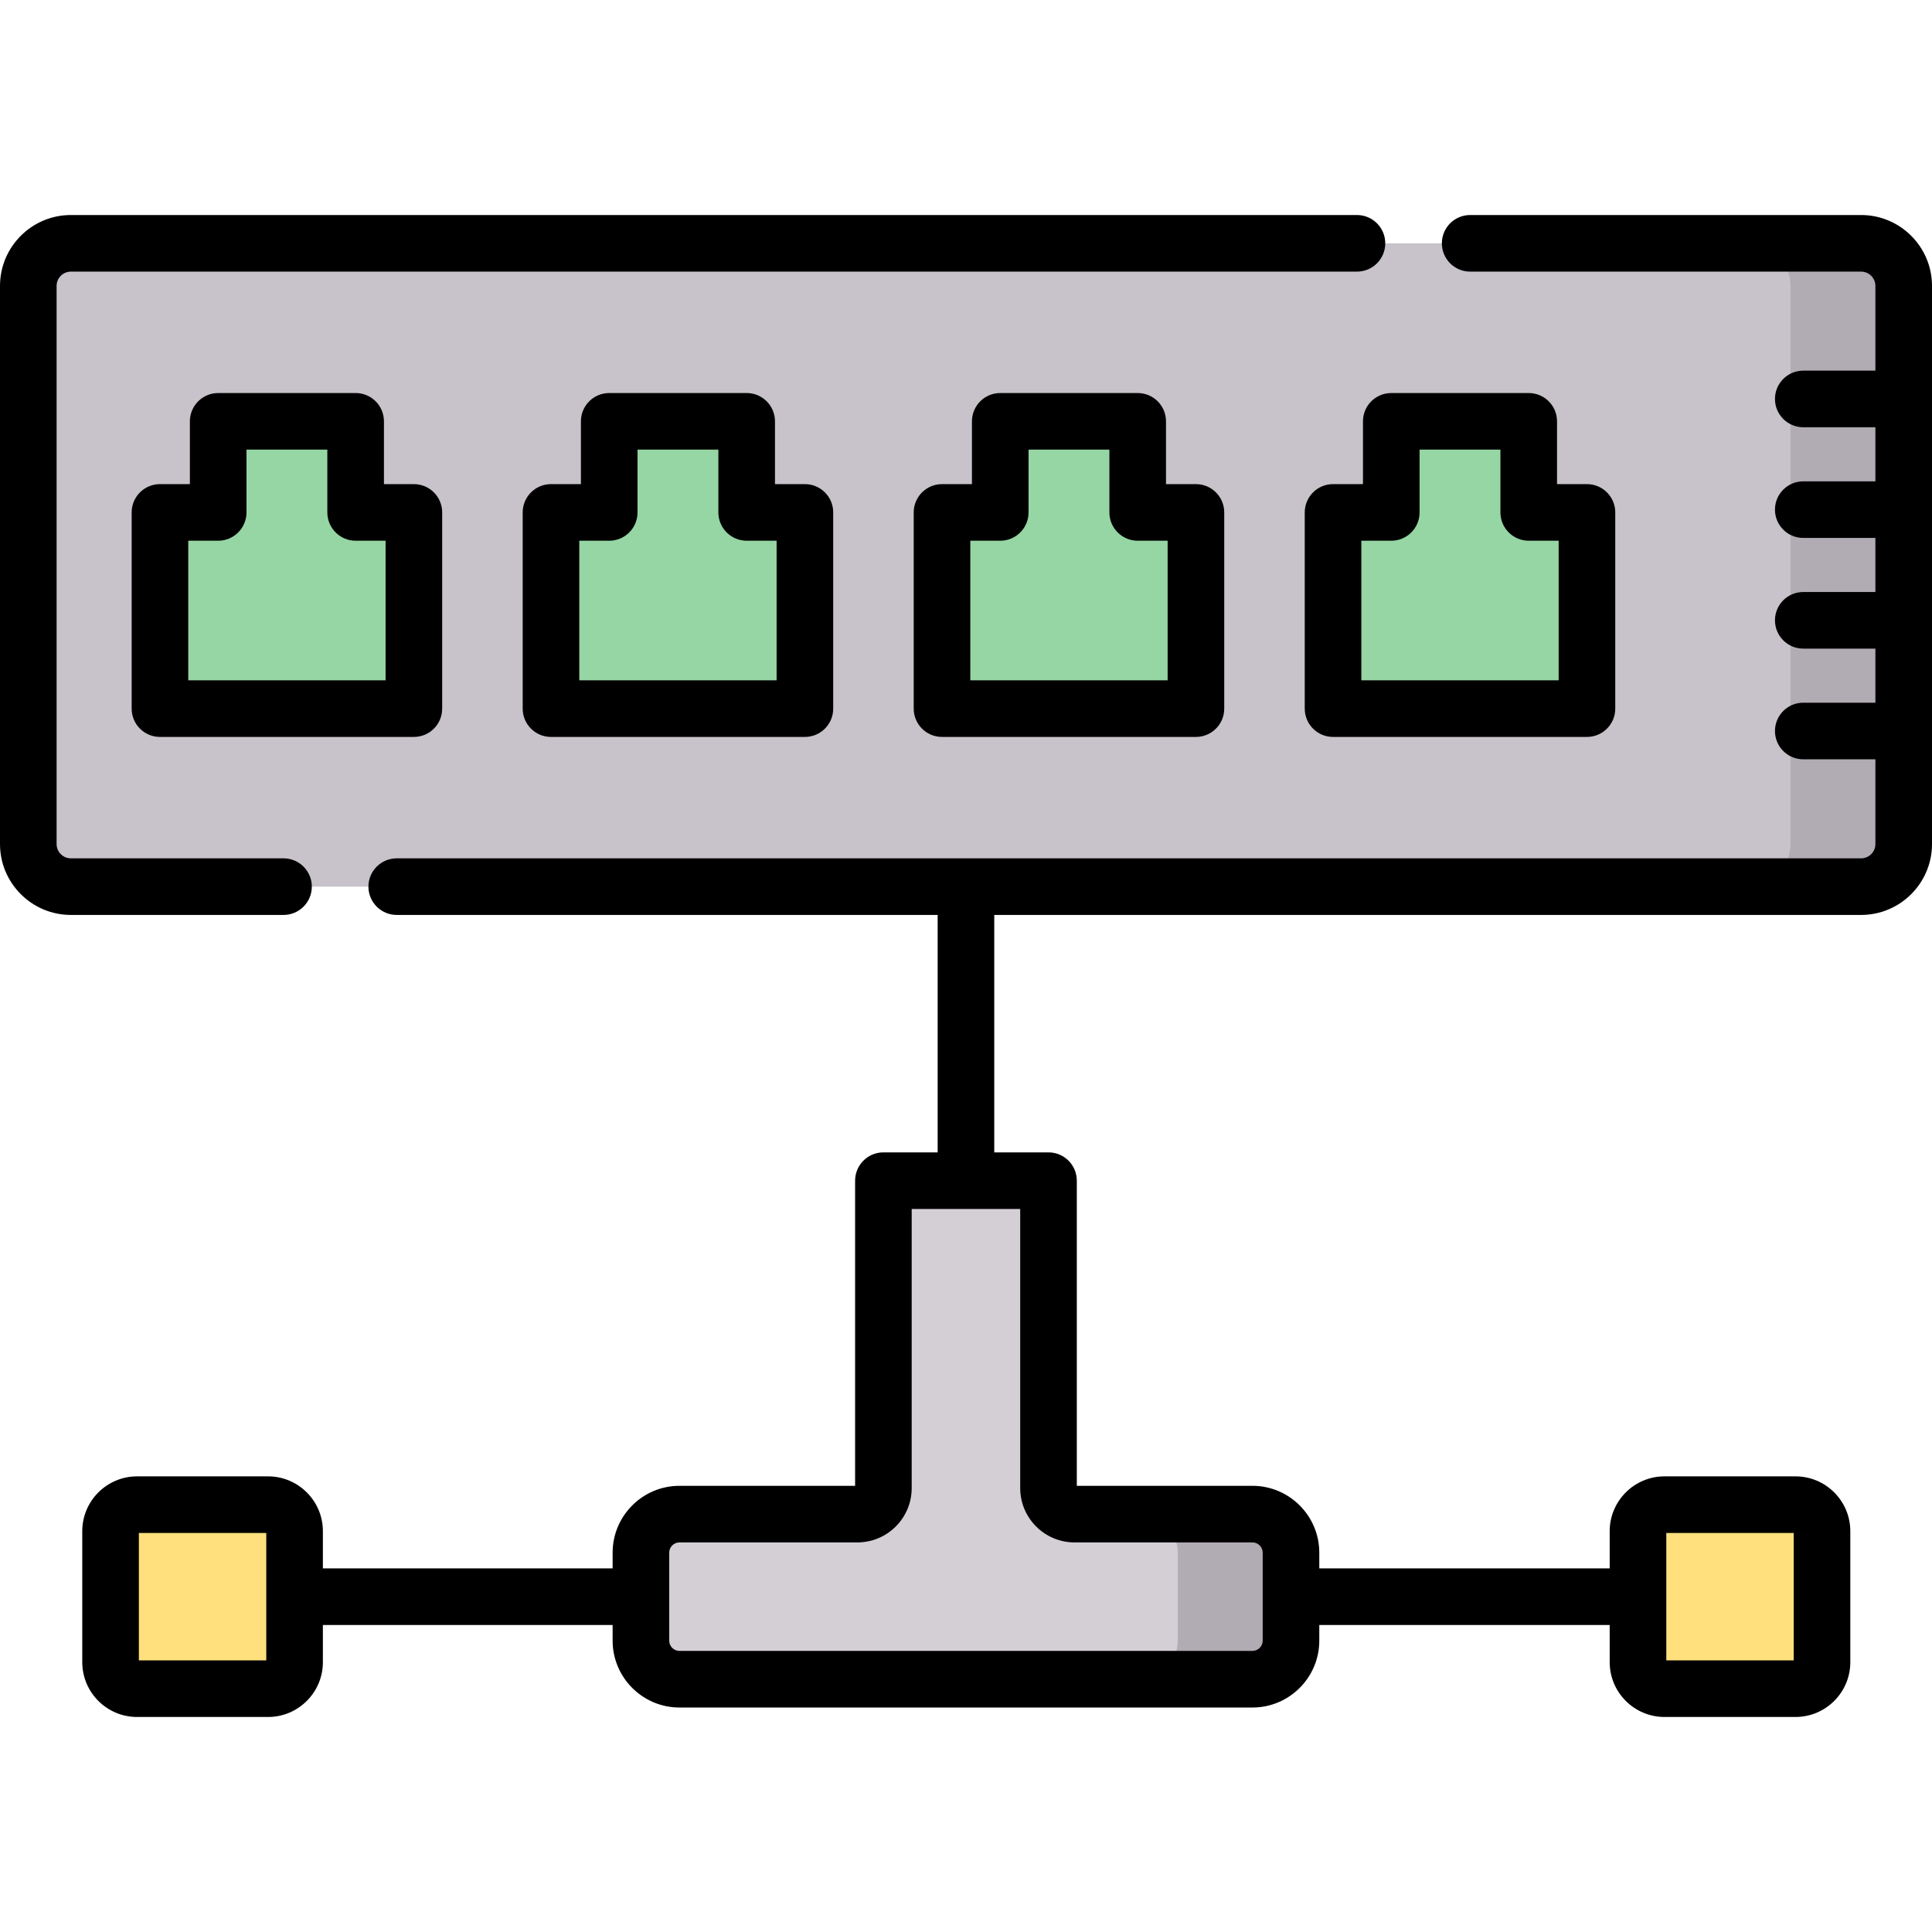 <svg id="Capa_1" enable-background="new 0 0 512 512" height="512" viewBox="0 0 512 512" width="512" xmlns="http://www.w3.org/2000/svg"><g><g><g><path d="m277.867 394.363v-81.469h-43.756v81.469c0 3.807-3.086 6.894-6.894 6.894h-47.145c-5.646 0-10.222 4.577-10.222 10.222v23.311c0 5.646 4.577 10.222 10.222 10.222h151.833c5.646 0 10.222-4.577 10.222-10.222v-23.311c0-5.645-4.577-10.222-10.222-10.222h-47.145c-3.807 0-6.893-3.087-6.893-6.894z" fill="#d4cfd5"/></g></g><g><g><path d="m331.905 401.256h-30c5.646 0 10.222 4.577 10.222 10.222v23.311c0 5.646-4.577 10.222-10.222 10.222h30c5.646 0 10.222-4.577 10.222-10.222v-23.311c0-5.645-4.576-10.222-10.222-10.222z" fill="#b1abb4"/></g></g><g><g><path d="m475.826 447.517h-34.714c-3.88 0-7.026-3.146-7.026-7.026v-34.714c0-3.88 3.146-7.026 7.026-7.026h34.714c3.88 0 7.026 3.146 7.026 7.026v34.714c0 3.881-3.146 7.026-7.026 7.026z" fill="#ffe07d"/></g></g><g><g><path d="m36.326 447.517h34.714c3.88 0 7.026-3.146 7.026-7.026v-34.714c0-3.88-3.146-7.026-7.026-7.026h-34.714c-3.88 0-7.026 3.146-7.026 7.026v34.714c0 3.881 3.146 7.026 7.026 7.026z" fill="#ffe07d"/></g></g><g><g><path d="m493.213 234.968h-474.426c-6.234 0-11.287-5.053-11.287-11.287v-147.911c0-6.233 5.053-11.287 11.287-11.287h474.427c6.234 0 11.287 5.053 11.287 11.287v147.912c-.001 6.233-5.054 11.286-11.288 11.286z" fill="#c8c3ca"/></g></g><g><g><path d="m493.213 64.483h-30c6.234 0 11.287 5.053 11.287 11.287v147.912c0 6.233-5.053 11.287-11.287 11.287h30c6.233 0 11.287-5.053 11.287-11.287v-147.912c0-6.234-5.053-11.287-11.287-11.287z" fill="#b1abb4"/></g></g><g><g><path d="m94.25 135.797v-24.139h-36.427v24.139h-15.432v51.996h67.291v-51.996z" fill="#95d6a4"/></g></g><g><g><path d="m197.876 135.797v-24.139h-36.426v24.139h-15.433v51.996h67.292v-51.996z" fill="#95d6a4"/></g></g><g><g><path d="m301.503 135.797v-24.139h-36.427v24.139h-15.432v51.996h67.291v-51.996z" fill="#95d6a4"/></g></g><g><g><path d="m405.129 135.797v-24.139h-36.427v24.139h-15.432v51.996h67.291v-51.996z" fill="#95d6a4"/></g></g><g><path d="m493.213 56.983h-103.604c-4.142 0-7.5 3.358-7.5 7.5s3.358 7.5 7.5 7.5h103.604c2.088 0 3.787 1.699 3.787 3.787v22.456h-19.117c-4.142 0-7.5 3.358-7.5 7.5s3.358 7.5 7.5 7.5h19.117v14.333h-19.117c-4.142 0-7.5 3.358-7.5 7.5s3.358 7.5 7.5 7.5h19.117v14.333h-19.117c-4.142 0-7.5 3.358-7.5 7.5s3.358 7.5 7.5 7.5h19.117v14.333h-19.117c-4.142 0-7.5 3.358-7.5 7.5s3.358 7.5 7.5 7.5h19.117v22.456c0 2.088-1.699 3.787-3.787 3.787h-388.076c-4.142 0-7.5 3.358-7.5 7.5s3.358 7.5 7.5 7.5h143.352v62.925h-14.378c-4.142 0-7.5 3.358-7.5 7.5v80.863h-46.538c-9.772 0-17.722 7.95-17.722 17.722v4.156h-76.785v-9.857c0-8.01-6.516-14.526-14.526-14.526h-34.714c-8.01 0-14.526 6.516-14.526 14.526v34.714c0 8.01 6.516 14.526 14.526 14.526h34.714c8.01 0 14.526-6.516 14.526-14.526v-9.857h76.784v4.156c0 9.772 7.95 17.722 17.722 17.722h151.832c9.772 0 17.722-7.95 17.722-17.722v-4.156h76.958v9.857c0 8.01 6.517 14.526 14.526 14.526h34.714c8.01 0 14.526-6.516 14.526-14.526v-34.714c0-8.01-6.516-14.526-14.526-14.526h-34.714c-8.01 0-14.526 6.516-14.526 14.526v9.857h-76.958v-4.156c0-9.772-7.95-17.722-17.722-17.722h-46.538v-80.863c0-4.142-3.358-7.5-7.5-7.5h-14.378v-62.925h229.724c10.359 0 18.787-8.428 18.787-18.787v-147.911c.001-10.359-8.427-18.787-18.786-18.787zm-422.647 383.034h-33.766v-33.766h33.766zm371.019-33.766h33.766v33.766h-33.766zm-156.825 2.505h47.145c1.501 0 2.722 1.221 2.722 2.722v23.311c0 1.501-1.221 2.722-2.722 2.722h-151.833c-1.501 0-2.722-1.221-2.722-2.722v-23.311c0-1.501 1.221-2.722 2.722-2.722h47.145c7.936 0 14.393-6.457 14.393-14.394v-73.969h28.756v73.969c.001 7.937 6.458 14.394 14.394 14.394z"/><path d="m82.637 234.968c0-4.142-3.358-7.5-7.5-7.5h-56.35c-2.088 0-3.787-1.699-3.787-3.787v-147.911c0-2.088 1.699-3.787 3.787-3.787h340.822c4.142 0 7.5-3.358 7.5-7.5s-3.358-7.5-7.5-7.5h-340.822c-10.359 0-18.787 8.428-18.787 18.787v147.912c0 10.359 8.428 18.787 18.787 18.787h56.351c4.141-.001 7.499-3.359 7.499-7.501z"/><path d="m94.25 104.158h-36.427c-4.142 0-7.5 3.358-7.5 7.5v16.639h-7.932c-4.142 0-7.5 3.358-7.5 7.5v51.997c0 4.142 3.358 7.5 7.5 7.5h67.291c4.142 0 7.5-3.358 7.5-7.5v-51.997c0-4.142-3.358-7.5-7.5-7.5h-7.932v-16.639c0-4.142-3.358-7.5-7.5-7.5zm7.932 39.139v36.997h-52.291v-36.997h7.932c4.142 0 7.5-3.358 7.5-7.5v-16.639h21.427v16.639c0 4.142 3.358 7.5 7.5 7.5z"/><path d="m197.877 104.158h-36.427c-4.142 0-7.5 3.358-7.5 7.5v16.639h-7.932c-4.142 0-7.5 3.358-7.5 7.5v51.997c0 4.142 3.358 7.5 7.5 7.5h67.291c4.142 0 7.5-3.358 7.5-7.5v-51.997c0-4.142-3.358-7.5-7.5-7.5h-7.932v-16.639c0-4.142-3.358-7.5-7.5-7.5zm7.932 39.139v36.997h-52.291v-36.997h7.932c4.142 0 7.5-3.358 7.5-7.5v-16.639h21.427v16.639c0 4.142 3.358 7.5 7.5 7.5z"/><path d="m301.502 104.158h-36.427c-4.142 0-7.5 3.358-7.5 7.5v16.639h-7.932c-4.142 0-7.5 3.358-7.5 7.5v51.997c0 4.142 3.358 7.5 7.5 7.5h67.291c4.142 0 7.5-3.358 7.5-7.5v-51.997c0-4.142-3.358-7.5-7.5-7.5h-7.933v-16.639c.001-4.142-3.356-7.5-7.499-7.5zm7.933 39.139v36.997h-52.292v-36.997h7.932c4.142 0 7.5-3.358 7.5-7.5v-16.639h21.427v16.639c0 4.142 3.358 7.5 7.5 7.5z"/><path d="m405.129 104.158h-36.427c-4.142 0-7.5 3.358-7.5 7.5v16.639h-7.932c-4.142 0-7.5 3.358-7.5 7.5v51.997c0 4.142 3.358 7.5 7.5 7.5h67.291c4.142 0 7.5-3.358 7.5-7.5v-51.997c0-4.142-3.358-7.5-7.5-7.5h-7.932v-16.639c0-4.142-3.358-7.5-7.5-7.5zm7.932 39.139v36.997h-52.291v-36.997h7.932c4.142 0 7.5-3.358 7.5-7.5v-16.639h21.427v16.639c0 4.142 3.358 7.5 7.5 7.5z"/></g></g></svg>